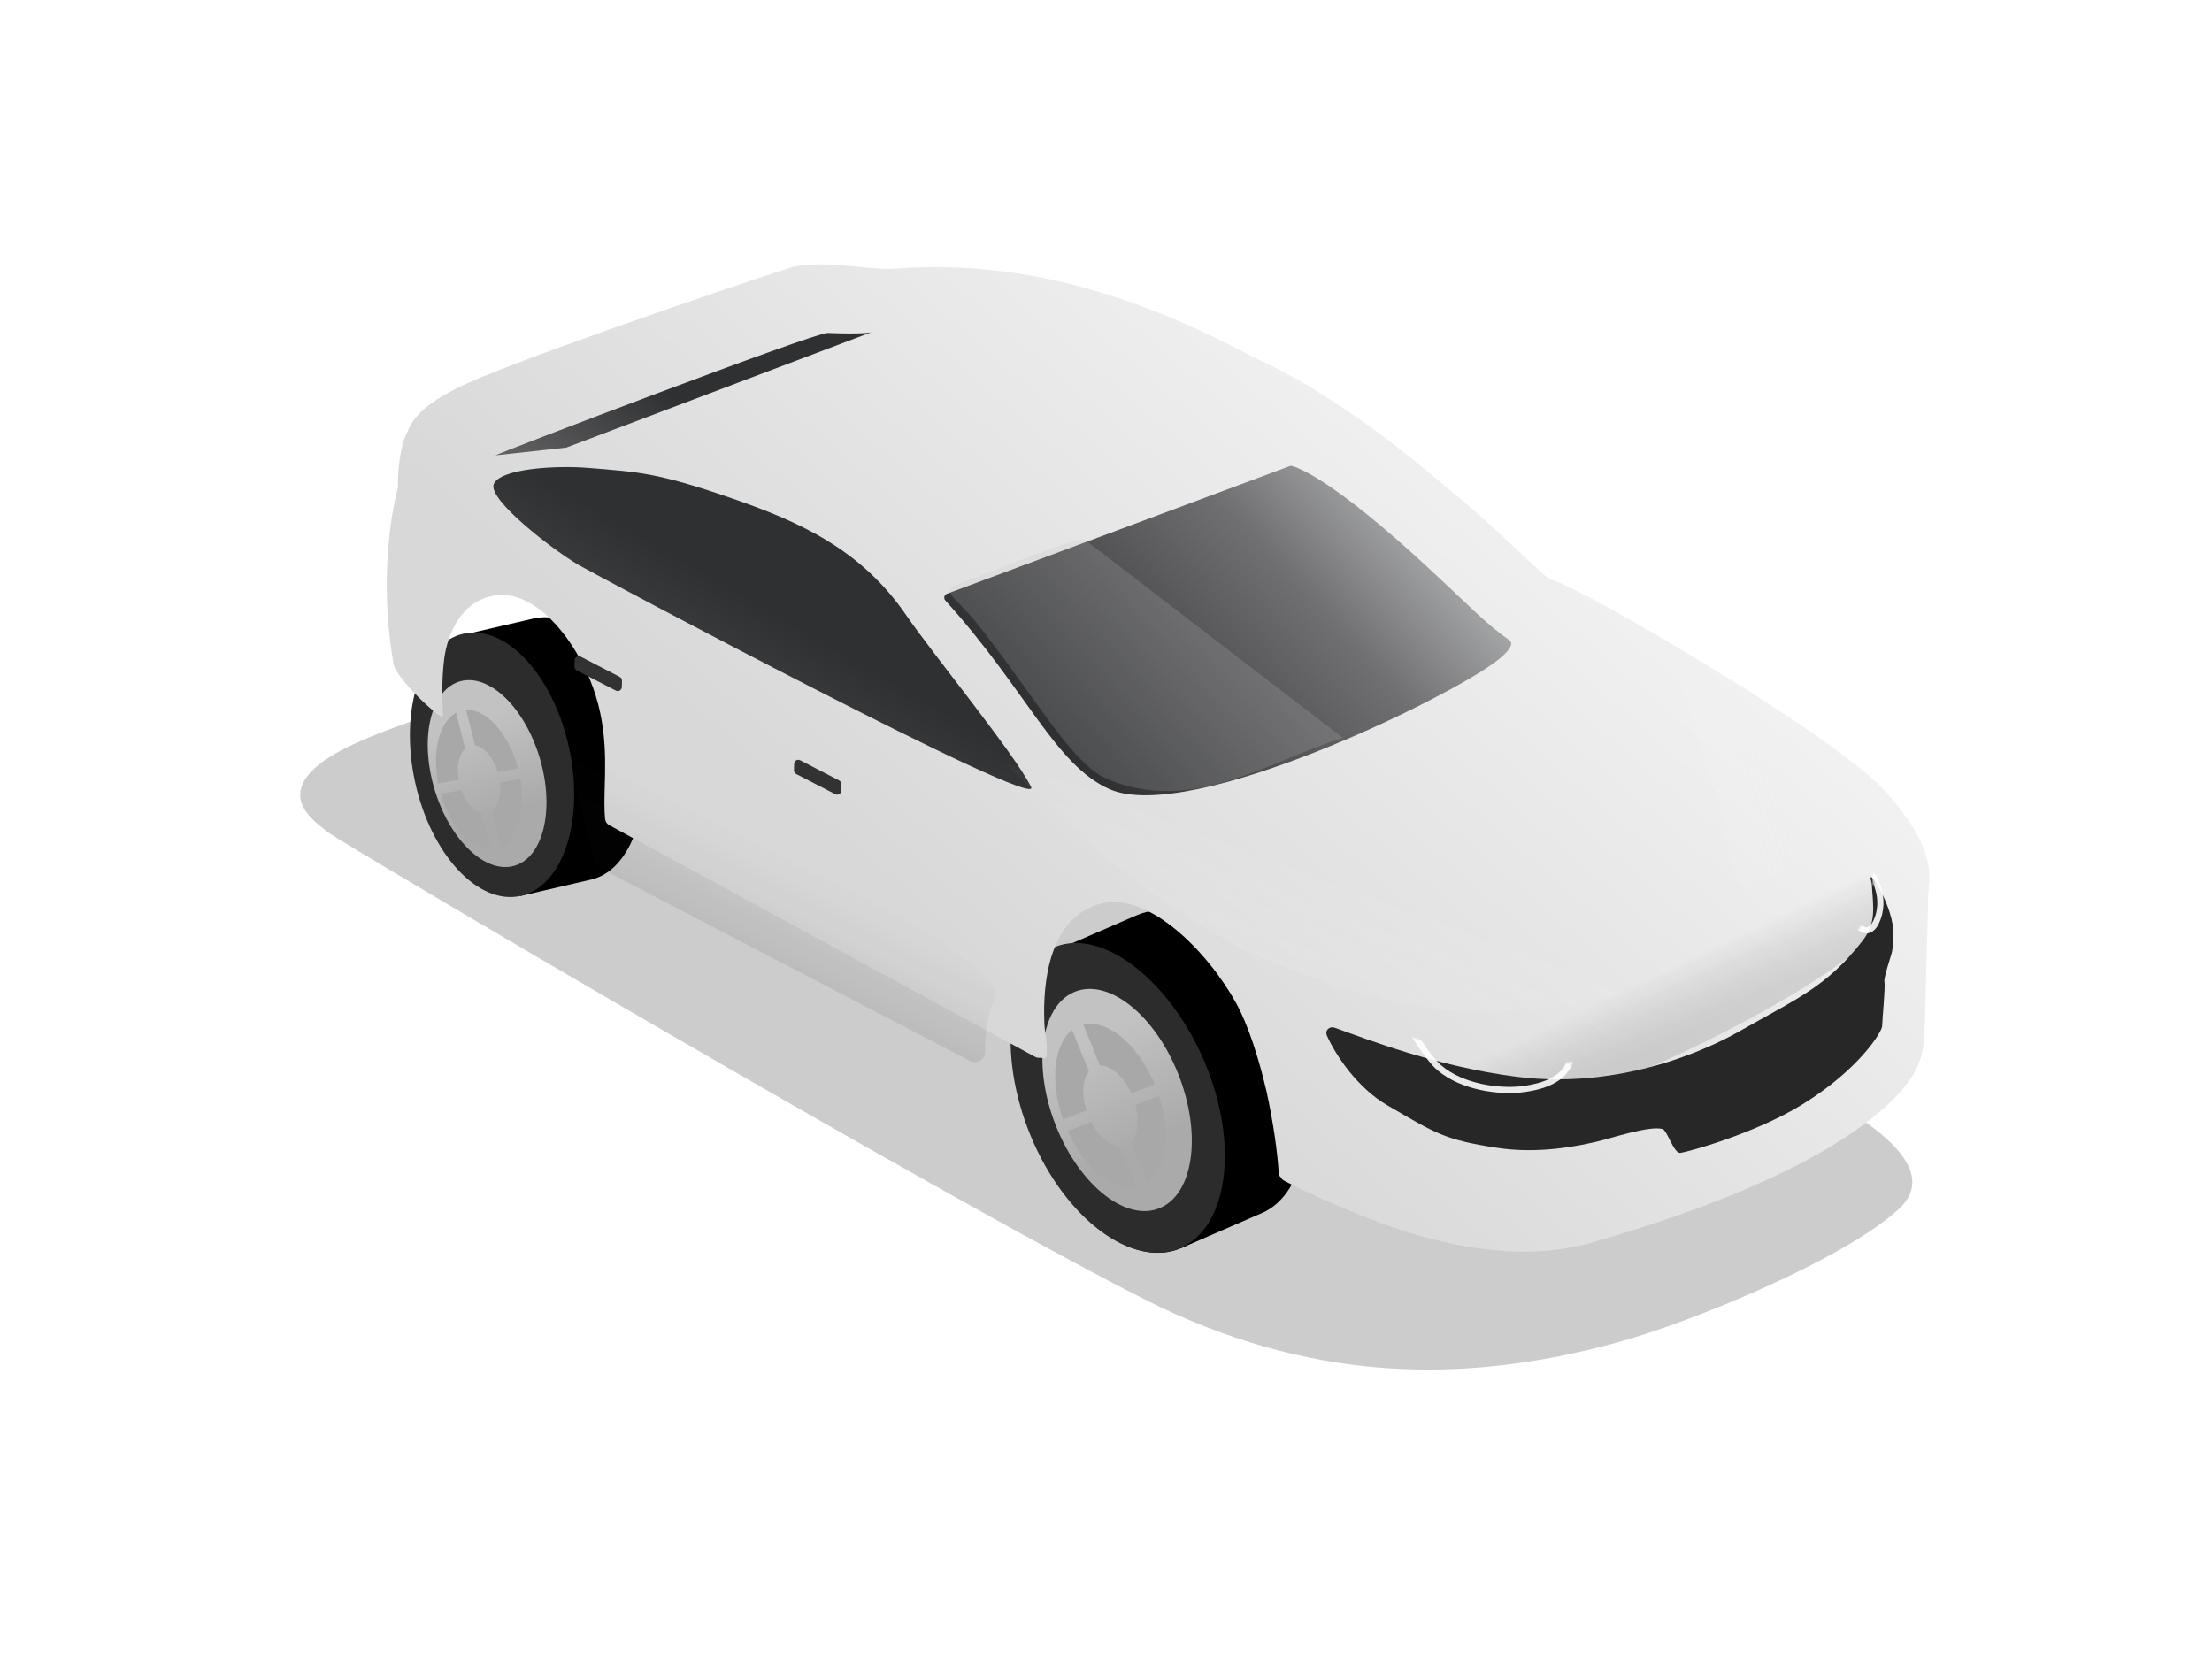<svg width="1225" height="922" viewBox="0 0 1225 922" fill="none" xmlns="http://www.w3.org/2000/svg">
<g filter="url(#filter0_f_3_8)">
<path d="M895.403 743.594C939.574 731.467 1020.3 697.317 1049.66 671.271C1083.44 644.085 1015.64 610.99 1007.62 606.059C999.598 601.128 604.649 392.534 535.663 360.052C466.678 327.57 244.118 386.755 189.872 415.104C145.655 438.213 176.033 456.122 181.727 460.995C187.42 465.867 515.895 660.091 634.22 719.828C723.826 765.067 808.7 767.398 895.403 743.594Z" fill="black" fill-opacity="0.2"/>
</g>
<path fill-rule="evenodd" clip-rule="evenodd" d="M584.227 527.452L628.998 508.046L629.008 508.071C629.295 507.941 629.585 507.814 629.876 507.692C656.534 496.528 693.456 524.291 712.342 569.702C731.229 615.114 724.929 660.978 698.271 672.142C697.907 672.295 697.541 672.44 697.172 672.579L653.993 691.322L631.628 638.789C625.61 630.38 620.216 620.737 615.805 610.132C611.738 600.353 608.839 590.552 607.059 581.081L584.227 527.452Z" fill="black"/>
<ellipse cx="52.355" cy="88.942" rx="52.355" ry="88.942" transform="matrix(-0.922 0.386 0.384 0.924 633.787 506.843)" fill="black"/>
<g filter="url(#filter1_i_3_8)">
<ellipse cx="39.268" cy="66.71" rx="39.268" ry="66.71" transform="matrix(-0.922 0.386 0.384 0.924 628.752 532.442)" fill="url(#paint0_linear_3_8)"/>
</g>
<g filter="url(#filter2_di_3_8)">
<path fill-rule="evenodd" clip-rule="evenodd" d="M620.972 561.749C626.546 565.234 632.001 570.334 636.881 576.706L624.929 596.307C623.451 594.482 621.852 592.953 620.21 591.779L620.972 561.749ZM619.262 629.128C621.701 630.162 624.124 630.35 626.279 629.506L642.271 659.004C641.387 659.554 640.459 660.034 639.488 660.441C633.107 663.113 625.784 662.21 618.518 658.482L619.262 629.128ZM616.255 657.229L616.998 627.93C615.064 626.702 613.168 624.974 611.438 622.841L599.725 642.051C604.795 648.605 610.474 653.792 616.255 657.229ZM617.951 590.403L618.711 560.428C611.167 556.326 603.519 555.242 596.889 558.019C595.038 558.794 593.344 559.838 591.812 561.119L607.952 590.888C608.544 590.395 609.198 589.993 609.912 589.693C612.359 588.669 615.163 588.999 617.951 590.403ZM588.103 621.83C590.919 628.602 594.38 634.743 598.244 640.073L609.96 620.858C608.653 618.952 607.478 616.802 606.502 614.456C606.384 614.171 606.269 613.886 606.159 613.6L586.716 618.302C587.151 619.477 587.613 620.654 588.103 621.83ZM626.407 598.291L638.355 578.695C642.129 583.952 645.512 589.988 648.275 596.63C648.835 597.978 649.36 599.326 649.85 600.673L630.158 605.434C630.06 605.182 629.958 604.929 629.853 604.677C628.88 602.338 627.709 600.193 626.407 598.291ZM585.941 616.126C582.706 606.679 581.207 597.364 581.33 589.004L603.883 602.843C603.961 605.54 604.457 608.457 605.394 611.423L585.941 616.126ZM630.93 607.611C632.055 611.134 632.557 614.591 632.475 617.695L654.983 631.507C655.399 622.783 653.988 612.901 650.611 602.851L630.93 607.611ZM654.803 634.091L632.264 620.26C631.762 623.78 630.405 626.652 628.266 628.357L644.159 657.672C650.224 652.854 653.854 644.401 654.803 634.091ZM581.425 586.368L603.946 600.188C604.183 597.214 604.987 594.624 606.32 592.693L590.08 562.739C584.947 568.089 581.994 576.458 581.425 586.368Z" fill="#4C4C4C"/>
</g>
<path fill-rule="evenodd" clip-rule="evenodd" d="M584.278 526.517L629.048 507.112L629.053 507.124C629.329 506.999 629.607 506.877 629.888 506.76C656.546 495.595 693.467 523.358 712.353 568.77C731.24 614.182 724.94 660.046 698.282 671.21C698.013 671.323 697.743 671.432 697.472 671.536L654.044 690.388L631.739 637.997C625.681 629.555 620.252 619.864 615.817 609.2C611.725 599.362 608.816 589.503 607.039 579.98L584.278 526.517Z" fill="black"/>
<path d="M570.908 629.42C589.78 674.796 626.69 702.53 653.348 691.366C680.006 680.202 686.318 634.367 667.445 588.991C648.573 543.615 610.593 513.437 583.935 524.601C557.277 535.765 552.035 584.045 570.908 629.42Z" fill="#2D2C2C"/>
<g filter="url(#filter3_i_3_8)">
<ellipse cx="36.802" cy="64.334" rx="36.802" ry="64.334" transform="matrix(-0.918 0.396 0.371 0.929 628.573 534.906)" fill="url(#paint1_linear_3_8)"/>
</g>
<g filter="url(#filter4_di_3_8)">
<path fill-rule="evenodd" clip-rule="evenodd" d="M594.905 623.036C604.164 643.809 620.186 656.881 632.989 654.436L623.667 631.575C618.228 631.287 612.056 626.05 607.931 618.04L594.905 623.036ZM592.357 616.627C584.985 595.618 587.195 575.097 597.38 567.108L606.698 589.96C603.142 594.387 602.513 602.854 605.304 611.661L592.357 616.627ZM630.174 602.123C625.908 592.73 618.83 586.609 612.83 586.804L603.574 564.104C616.851 560.942 633.858 574.948 643.139 597.15L630.174 602.123ZM632.492 608.62L645.538 603.617C652.275 624.366 649.677 644.29 639.301 651.721L630.04 629.009C633.764 625.066 634.733 617.131 632.492 608.62Z" fill="#A9A8A8"/>
</g>
<path fill-rule="evenodd" clip-rule="evenodd" d="M255.987 351.729L295.235 342.632L295.24 342.658C295.489 342.595 295.74 342.536 295.991 342.481C319.303 337.382 345.171 365.433 353.769 405.135C362.368 444.838 350.44 481.157 327.128 486.256C326.788 486.331 326.447 486.398 326.106 486.458L288.323 495.237L277.968 449.281C274.319 441.543 271.362 432.891 269.35 423.602C267.495 415.035 266.595 406.625 266.56 398.652L255.987 351.729Z" fill="black"/>
<ellipse cx="43.239" cy="73.443" rx="43.239" ry="73.443" transform="matrix(-0.976 0.214 0.212 0.978 299.256 342.37)" fill="black"/>
<g filter="url(#filter5_i_3_8)">
<ellipse cx="32.431" cy="55.085" rx="32.431" ry="55.085" transform="matrix(-0.976 0.214 0.212 0.978 291.386 362.412)" fill="url(#paint2_linear_3_8)"/>
</g>
<g filter="url(#filter6_di_3_8)">
<path fill-rule="evenodd" clip-rule="evenodd" d="M280.684 385.042C284.699 388.704 288.378 393.664 291.399 399.573L278.767 413.731C277.837 412.025 276.763 410.541 275.602 409.341L280.684 385.042ZM269.286 439.542C271.117 440.747 273.061 441.261 274.941 440.891L283.55 467.232C282.752 467.546 281.929 467.797 281.082 467.983C275.498 469.204 269.678 467.376 264.326 463.258L269.286 439.542ZM262.674 461.902L267.625 438.232C266.237 436.949 264.955 435.265 263.867 433.278L251.515 447.123C254.656 453.195 258.494 458.25 262.674 461.902ZM273.971 407.886L279.044 383.633C273.528 379.185 267.482 377.17 261.689 378.437C260.068 378.792 258.535 379.389 257.098 380.203L265.786 406.783C266.337 406.474 266.924 406.247 267.544 406.111C269.685 405.643 271.915 406.329 273.971 407.886ZM245.076 428.965C246.359 434.886 248.258 440.39 250.605 445.295L262.96 431.448C262.179 429.702 261.542 427.776 261.097 425.721C261.043 425.471 260.992 425.221 260.944 424.971L244.475 425.894C244.653 426.913 244.854 427.937 245.076 428.965ZM279.672 415.564L292.301 401.408C294.586 406.241 296.438 411.648 297.695 417.455C297.951 418.633 298.177 419.807 298.374 420.974L281.653 421.911C281.611 421.693 281.566 421.473 281.518 421.254C281.076 419.213 280.446 417.3 279.672 415.564ZM244.168 424.011C242.944 415.861 243.108 408.078 244.446 401.309L260.694 415.894C260.356 418.096 260.326 420.539 260.646 423.088L244.168 424.011ZM281.957 423.794C282.348 426.825 282.243 429.709 281.716 432.219L297.961 446.803C299.598 439.775 299.921 431.531 298.67 422.858L281.957 423.794ZM297.431 448.875L281.164 434.271C280.235 437.051 278.71 439.181 276.724 440.25L285.282 466.432C290.923 463.425 295.127 457.103 297.431 448.875ZM244.914 399.181L261.139 413.747C261.776 411.361 262.817 409.372 264.192 408.003L255.451 381.262C250.487 384.847 246.846 391.21 244.914 399.181Z" fill="#4C4C4C"/>
</g>
<path fill-rule="evenodd" clip-rule="evenodd" d="M255.832 352.754L295.08 343.657L295.082 343.666C295.329 343.604 295.578 343.546 295.827 343.491C319.139 338.392 345.007 366.443 353.605 406.145C362.203 445.848 350.276 482.167 326.964 487.266C326.741 487.315 326.517 487.361 326.293 487.404L288.168 496.262L277.816 450.317C274.162 442.572 271.2 433.912 269.186 424.612C267.328 416.034 266.429 407.614 266.395 399.633L255.832 352.754Z" fill="black"/>
<ellipse cx="43.72" cy="74.259" rx="43.72" ry="74.259" transform="matrix(-0.976 0.214 0.212 0.978 299.418 341.617)" fill="#2C2C2C"/>
<g filter="url(#filter7_i_3_8)">
<g filter="url(#filter8_i_3_8)">
<ellipse cx="30.425" cy="53.188" rx="30.425" ry="53.188" transform="matrix(-0.963 0.267 0.28 0.961 284.163 369.224)" fill="url(#paint3_linear_3_8)"/>
</g>
<g filter="url(#filter9_di_3_8)">
<path fill-rule="evenodd" clip-rule="evenodd" d="M247.775 436.309C253.012 454.296 264.641 467.082 275.444 467.028L270.405 447.194C266.015 446.123 261.613 441.091 259.149 434.162L247.775 436.309ZM246.369 430.592C242.738 412.602 246.927 396.391 256.223 391.382L261.265 411.225C257.872 414.314 256.399 421.007 257.664 428.46L246.369 430.592ZM279.315 424.373C276.878 416.151 271.725 410.174 266.735 409.488L261.739 389.823C273.074 389.189 285.492 402.97 290.572 422.249L279.315 424.373ZM280.494 430.133L291.83 427.993C294.919 445.661 290.445 461.288 281.034 465.758L276.039 446.1C279.57 443.493 281.31 437.285 280.494 430.133Z" fill="#A9A8A8"/>
</g>
</g>
<g filter="url(#filter10_ii_3_8)">
<path fill-rule="evenodd" clip-rule="evenodd" d="M838.607 344.493C839.015 344.85 839.448 345.177 839.911 345.459C841.526 346.445 842.979 347.143 844.278 347.527C860.595 352.342 996.303 431.325 1025.54 462.423C1053.99 492.686 1051.92 510.291 1050.96 518.464C1050.82 519.644 1050.71 520.627 1050.71 521.424C1050.73 525.396 1050.49 533.384 1050.2 543.546C1050.02 549.531 1049.83 556.271 1049.65 563.389L1049.03 587.572C1048.93 589.377 1048.89 591.221 1048.85 593.103C1048.68 601.096 1048.5 609.786 1043.36 619.182C1037.02 630.765 1006.78 673.057 864.163 713.921C815.804 727.778 760.496 709.615 725.335 693.984C710.634 688.077 699.533 682.45 694.059 679.551C693.217 679.105 692.575 678.423 692.17 677.608C692.06 677.388 691.875 677.184 691.659 677.065V677.065C691.334 676.888 691.147 676.57 691.127 676.2C690.487 664.11 688.056 647.067 684.296 629.985C679.984 611.558 674.141 593.257 667.524 581.251C651.98 553.05 618.265 517.9 590.83 526.6C559.695 536.473 560.94 580.922 561.264 591.537C561.359 594.658 561.668 596.746 561.972 598.808C562.319 601.153 562.66 603.464 562.678 607.225C562.679 607.408 562.669 607.587 562.649 607.761C562.629 607.93 562.612 608.1 562.611 608.271C562.606 608.896 562.589 609.585 562.556 610.347C562.506 611.513 561.246 612.2 560.223 611.639V611.639C559.845 611.431 559.401 611.399 558.974 611.461C558.05 611.597 557.059 611.449 556.136 610.947L320.322 482.649C319.072 481.969 318.195 480.747 318.042 479.332C317.473 474.07 317.643 467.967 317.833 461.162L317.833 461.16C318.357 442.366 319.031 418.21 304.7 391.584C291.601 367.246 272.032 350.86 253.758 356.09C235.483 361.321 230.057 380.723 228.792 391.574C227.551 402.23 227.879 412.046 228.069 417.74L228.069 417.74L228.069 417.742C228.146 420.032 228.2 421.655 228.121 422.396C227.844 424.979 202.31 401.853 200.849 393.252C196.403 367.072 195.957 342.651 199.308 316.278C199.856 311.963 201.727 301.079 203.053 296.813C203.254 296.164 203.368 295.495 203.344 294.816C203.028 285.728 204.95 272.436 207.576 266.851C207.811 266.351 208.041 265.824 208.282 265.271C211.102 258.816 215.505 248.735 247.813 235.259C293.688 216.123 418.351 174.095 423.157 173.161C434.512 170.953 448.948 172.392 460.634 173.556C467.492 174.24 473.402 174.829 477.189 174.531C531.875 170.238 594.911 179.373 677.27 223.572C688.323 228.596 699.233 234.286 709.773 240.734C736.102 256.838 758.197 273.79 776.533 289.337C797.936 306.571 814.388 321.994 826.199 333.067L826.2 333.068C831.139 337.699 835.268 341.569 838.607 344.493Z" fill="url(#paint4_linear_3_8)"/>
</g>
<g filter="url(#filter11_ddi_3_8)">
<path d="M617.804 433.603C587.786 420.275 571.783 378.611 526.979 329.151C525.884 327.942 526.336 325.99 527.864 325.421L717.755 254.692C718.102 254.563 718.465 254.519 718.824 254.609C722.152 255.443 741.459 262.042 793.924 310.593C820.297 335 825.541 341.315 839.239 351.062C841.405 352.604 840.939 355.866 832.672 362.335C806.318 382.957 662.192 453.311 617.804 433.603Z" fill="url(#paint5_linear_3_8)"/>
</g>
<g filter="url(#filter12_di_3_8)">
<path d="M407.904 268.389C368.347 254.826 358.087 254.495 330.599 252.244C311.684 250.696 281.538 252.734 278.04 261.179C274.543 269.625 310.274 297.335 325.133 306.058C332.396 310.321 583.279 444.125 575.581 428.868C566.096 410.072 521.619 355.936 506.519 333.908C481.344 297.182 447.462 281.951 407.904 268.389Z" fill="url(#paint6_linear_3_8)"/>
</g>
<g filter="url(#filter13_di_3_8)">
<path d="M318.161 240.986L487.184 177.09C487.184 177.09 483.401 178.317 462.88 177.493C455.72 177.206 280.283 244.177 278.987 245.26L318.161 240.986Z" fill="url(#paint7_linear_3_8)"/>
</g>
<g filter="url(#filter14_f_3_8)">
<path d="M692.336 527.434C628.846 495.936 593.696 457.527 555.861 422.274C670.255 459.377 909.61 540.292 905.706 545.064C900.827 551.028 883.316 557.806 825.643 560.227C768.862 562.611 699.606 531.04 692.336 527.434Z" fill="url(#paint8_linear_3_8)" fill-opacity="0.21"/>
</g>
<g filter="url(#filter15_f_3_8)">
<path d="M944.05 391.166C940.475 388.071 895.811 339.366 862.066 314.826C889.049 370.951 950.719 493.021 956.753 492.571C964.297 492.008 998.888 486.435 1009.62 463.266C1020.19 440.456 948.518 395.034 944.05 391.166Z" fill="url(#paint9_linear_3_8)" fill-opacity="0.13"/>
</g>
<g filter="url(#filter16_di_3_8)">
<path d="M466.007 432.125C466.029 431.244 465.547 430.427 464.765 430.022L443.125 418.808C441.621 418.029 439.825 419.093 439.782 420.787L439.692 424.328C439.67 425.21 440.153 426.028 440.937 426.432L462.578 437.602C464.082 438.378 465.875 437.315 465.918 435.622L466.007 432.125Z" fill="#323232"/>
</g>
<g filter="url(#filter17_di_3_8)">
<path d="M344.463 374.743C344.485 373.862 344.003 373.045 343.222 372.64L321.581 361.427C320.078 360.648 318.281 361.711 318.238 363.406L318.148 366.946C318.126 367.828 318.61 368.646 319.393 369.05L341.035 380.221C342.538 380.996 344.331 379.933 344.374 378.24L344.463 374.743Z" fill="#323232"/>
</g>
<g filter="url(#filter18_f_3_8)">
<path d="M537.696 587.864L332.076 480.645C330.944 480.055 330.11 479.025 329.775 477.794C324.652 458.99 315.353 423.036 315.331 415.499C315.303 405.744 560.409 530.077 551.165 551.911C546.391 563.186 545.312 574.258 545.594 582.388C545.732 586.372 541.231 589.707 537.696 587.864Z" fill="url(#paint10_linear_3_8)" fill-opacity="0.12"/>
</g>
<path d="M743.64 408.682L599.912 298.275C583.025 302.391 544.427 318.51 537.085 321.058C527.573 324.358 525.956 326.291 525.956 326.291C525.884 329.136 527.305 330.418 531.766 334.979C538.162 341.519 540.863 344.524 556.582 365.68C579.219 396.147 596.315 424.394 613.214 431.497C626.658 437.147 647.719 442.325 678.11 433.143C705.275 424.936 722.113 415.31 743.64 408.682Z" fill="#C4C4C4" fill-opacity="0.2"/>
<g opacity="0.17" filter="url(#filter19_f_3_8)">
<path d="M1001.17 499.802C960.469 530.362 870.564 573.243 830.759 579.121" stroke="url(#paint11_linear_3_8)" stroke-width="75.745" stroke-linecap="round" stroke-linejoin="round"/>
</g>
<g filter="url(#filter20_ddii_3_8)">
<path d="M1031.34 512.093C1039.3 501.895 1037.38 493.527 1036.57 480.445C1036.55 480.089 1036.48 479.708 1036.38 479.366C1033.31 468.978 1047.32 490.746 1048.47 505.594C1048.85 510.509 1048.47 512.984 1047.89 517.497C1047.63 519.562 1043.05 532.092 1043.61 534.837C1044.18 537.581 1042.31 556.351 1042.33 559.196C1042.36 562.04 1029.96 582.887 998.265 602.492C971.939 618.778 934.475 628.955 930.649 629.407C926.824 629.859 923.413 616.975 920.664 616.198C913.469 614.165 891.879 621.481 883.843 623.287C874.466 625.393 852.587 630.244 828.903 626.588C799.608 622.067 795.196 618.611 768.551 603.21C751.665 593.45 739.739 575.411 734.867 564.508C733.549 561.558 736.235 559.032 739.275 560.125C757.866 566.807 796.174 581.638 839.711 587.221C904.403 595.518 956.416 565.989 963.868 561.744C995.193 543.898 1011.57 537.421 1031.34 512.093Z" fill="#272727"/>
</g>
<mask id="mask0_3_8" style="mask-type:alpha" maskUnits="userSpaceOnUse" x="734" y="480" width="318" height="150">
<path d="M1031.34 511.962C1037.64 503.874 1038.24 494.288 1036.94 485.821C1036.24 481.21 1040.79 478.789 1043.07 482.858C1048.72 492.94 1051.01 501.445 1051.61 506.12C1051.99 511.035 1051.79 514.145 1051.22 518.659C1050.96 520.724 1043.07 531.954 1043.63 534.698C1044.19 537.442 1042.34 556.214 1042.37 559.058C1042.39 561.903 1030 582.757 998.323 602.383C972.008 618.686 934.55 628.887 930.725 629.341C926.9 629.795 923.481 616.914 920.731 616.138C913.535 614.11 891.95 621.441 883.915 623.251C874.539 625.364 852.663 630.228 828.977 626.588C799.68 622.085 795.265 618.632 768.61 603.248C751.718 593.499 739.781 575.467 734.902 564.568C733.582 561.619 736.266 559.091 739.307 560.182C757.902 566.852 796.219 581.658 839.76 587.214C904.457 595.469 956.451 565.907 963.9 561.657C995.214 543.791 1011.59 537.303 1031.34 511.962Z" fill="#999999"/>
</mask>
<g mask="url(#mask0_3_8)">
<g filter="url(#filter21_d_3_8)">
<path d="M780.856 569.815L868.099 573.345C868.105 573.362 868.11 573.38 868.116 573.398C868.34 574.104 868.622 575.129 868.844 576.374C869.291 578.876 869.483 582.194 868.545 585.597C867.617 588.965 865.565 592.486 861.396 595.447C857.196 598.428 850.761 600.901 840.987 601.961C835.179 602.591 827.175 602.36 818.99 600.59C810.8 598.819 802.552 595.536 796.148 590.157C792.684 587.249 788.487 581.573 785.081 576.462C783.398 573.937 781.941 571.601 780.905 569.896C780.889 569.869 780.872 569.842 780.856 569.815Z" stroke="white" stroke-opacity="0.9" stroke-width="3.415"/>
</g>
<g filter="url(#filter22_d_3_8)">
<path d="M1036.62 484.898C1036.63 484.913 1036.64 484.928 1036.64 484.944C1037.41 486.382 1038.36 488.454 1039.09 490.969C1040.55 495.997 1041.11 502.724 1037.61 509.773C1036.62 511.78 1035.24 513.097 1033.86 513.615C1032.58 514.096 1031.06 513.983 1029.36 512.632C1028.19 511.7 1026.56 511.3 1025.06 511.112C1023.51 510.916 1021.8 510.917 1020.25 510.996C1019.59 511.029 1018.94 511.078 1018.34 511.133L1036.62 484.898Z" stroke="white" stroke-opacity="0.9" stroke-width="3.415"/>
</g>
</g>
<defs>
<filter id="filter0_f_3_8" x="156.259" y="340.577" width="912.769" height="427.964" filterUnits="userSpaceOnUse" color-interpolation-filters="sRGB">
<feFlood flood-opacity="0" result="BackgroundImageFix"/>
<feBlend mode="normal" in="SourceGraphic" in2="BackgroundImageFix" result="shape"/>
<feGaussianBlur stdDeviation="5" result="effect1_foregroundBlur_3_8"/>
</filter>
<filter id="filter1_i_3_8" x="573.818" y="545.751" width="88.721" height="126.952" filterUnits="userSpaceOnUse" color-interpolation-filters="sRGB">
<feFlood flood-opacity="0" result="BackgroundImageFix"/>
<feBlend mode="normal" in="SourceGraphic" in2="BackgroundImageFix" result="shape"/>
<feColorMatrix in="SourceAlpha" type="matrix" values="0 0 0 0 0 0 0 0 0 0 0 0 0 0 0 0 0 0 127 0" result="hardAlpha"/>
<feMorphology radius="1.148" operator="erode" in="SourceAlpha" result="effect1_innerShadow_3_8"/>
<feOffset/>
<feGaussianBlur stdDeviation="0.574"/>
<feComposite in2="hardAlpha" operator="arithmetic" k2="-1" k3="1"/>
<feColorMatrix type="matrix" values="0 0 0 0 0 0 0 0 0 0 0 0 0 0 0 0 0 0 0.25 0"/>
<feBlend mode="normal" in2="shape" result="effect1_innerShadow_3_8"/>
</filter>
<filter id="filter2_di_3_8" x="577.881" y="556.25" width="77.862" height="108.026" filterUnits="userSpaceOnUse" color-interpolation-filters="sRGB">
<feFlood flood-opacity="0" result="BackgroundImageFix"/>
<feColorMatrix in="SourceAlpha" type="matrix" values="0 0 0 0 0 0 0 0 0 0 0 0 0 0 0 0 0 0 127 0" result="hardAlpha"/>
<feOffset dy="0.459"/>
<feGaussianBlur stdDeviation="0.344"/>
<feColorMatrix type="matrix" values="0 0 0 0 1 0 0 0 0 1 0 0 0 0 1 0 0 0 0.41 0"/>
<feBlend mode="normal" in2="BackgroundImageFix" result="effect1_dropShadow_3_8"/>
<feBlend mode="normal" in="SourceGraphic" in2="effect1_dropShadow_3_8" result="shape"/>
<feColorMatrix in="SourceAlpha" type="matrix" values="0 0 0 0 0 0 0 0 0 0 0 0 0 0 0 0 0 0 127 0" result="hardAlpha"/>
<feOffset dx="-3.443" dy="2.295"/>
<feGaussianBlur stdDeviation="1.721"/>
<feComposite in2="hardAlpha" operator="arithmetic" k2="-1" k3="1"/>
<feColorMatrix type="matrix" values="0 0 0 0 0 0 0 0 0 0 0 0 0 0 0 0 0 0 0.25 0"/>
<feBlend mode="normal" in2="shape" result="effect2_innerShadow_3_8"/>
</filter>
<filter id="filter3_i_3_8" x="577.276" y="547.724" width="82.746" height="123.021" filterUnits="userSpaceOnUse" color-interpolation-filters="sRGB">
<feFlood flood-opacity="0" result="BackgroundImageFix"/>
<feBlend mode="normal" in="SourceGraphic" in2="BackgroundImageFix" result="shape"/>
<feColorMatrix in="SourceAlpha" type="matrix" values="0 0 0 0 0 0 0 0 0 0 0 0 0 0 0 0 0 0 127 0" result="hardAlpha"/>
<feMorphology radius="2.846" operator="erode" in="SourceAlpha" result="effect1_innerShadow_3_8"/>
<feOffset/>
<feGaussianBlur stdDeviation="1.423"/>
<feComposite in2="hardAlpha" operator="arithmetic" k2="-1" k3="1"/>
<feColorMatrix type="matrix" values="0 0 0 0 0 0 0 0 0 0 0 0 0 0 0 0 0 0 0.25 0"/>
<feBlend mode="normal" in2="shape" result="effect1_innerShadow_3_8"/>
</filter>
<filter id="filter4_di_3_8" x="584.367" y="563.417" width="66.107" height="93.739" filterUnits="userSpaceOnUse" color-interpolation-filters="sRGB">
<feFlood flood-opacity="0" result="BackgroundImageFix"/>
<feColorMatrix in="SourceAlpha" type="matrix" values="0 0 0 0 0 0 0 0 0 0 0 0 0 0 0 0 0 0 127 0" result="hardAlpha"/>
<feOffset dy="0.971"/>
<feGaussianBlur stdDeviation="0.607"/>
<feColorMatrix type="matrix" values="0 0 0 0 1 0 0 0 0 1 0 0 0 0 1 0 0 0 0.59 0"/>
<feBlend mode="normal" in2="BackgroundImageFix" result="effect1_dropShadow_3_8"/>
<feBlend mode="normal" in="SourceGraphic" in2="effect1_dropShadow_3_8" result="shape"/>
<feColorMatrix in="SourceAlpha" type="matrix" values="0 0 0 0 0 0 0 0 0 0 0 0 0 0 0 0 0 0 127 0" result="hardAlpha"/>
<feOffset dx="-3.64" dy="2.427"/>
<feGaussianBlur stdDeviation="1.82"/>
<feComposite in2="hardAlpha" operator="arithmetic" k2="-1" k3="1"/>
<feColorMatrix type="matrix" values="0 0 0 0 0 0 0 0 0 0 0 0 0 0 0 0 0 0 0.25 0"/>
<feBlend mode="normal" in2="shape" result="effect2_innerShadow_3_8"/>
</filter>
<filter id="filter5_i_3_8" x="237.646" y="368.889" width="67.499" height="108.651" filterUnits="userSpaceOnUse" color-interpolation-filters="sRGB">
<feFlood flood-opacity="0" result="BackgroundImageFix"/>
<feBlend mode="normal" in="SourceGraphic" in2="BackgroundImageFix" result="shape"/>
<feColorMatrix in="SourceAlpha" type="matrix" values="0 0 0 0 0 0 0 0 0 0 0 0 0 0 0 0 0 0 127 0" result="hardAlpha"/>
<feMorphology radius="0.948" operator="erode" in="SourceAlpha" result="effect1_innerShadow_3_8"/>
<feOffset/>
<feGaussianBlur stdDeviation="0.474"/>
<feComposite in2="hardAlpha" operator="arithmetic" k2="-1" k3="1"/>
<feColorMatrix type="matrix" values="0 0 0 0 0 0 0 0 0 0 0 0 0 0 0 0 0 0 0.25 0"/>
<feBlend mode="normal" in2="shape" result="effect1_innerShadow_3_8"/>
</filter>
<filter id="filter6_di_3_8" x="240.496" y="377.874" width="59.506" height="92.377" filterUnits="userSpaceOnUse" color-interpolation-filters="sRGB">
<feFlood flood-opacity="0" result="BackgroundImageFix"/>
<feColorMatrix in="SourceAlpha" type="matrix" values="0 0 0 0 0 0 0 0 0 0 0 0 0 0 0 0 0 0 127 0" result="hardAlpha"/>
<feOffset dy="0.379"/>
<feGaussianBlur stdDeviation="0.284"/>
<feColorMatrix type="matrix" values="0 0 0 0 1 0 0 0 0 1 0 0 0 0 1 0 0 0 0.41 0"/>
<feBlend mode="normal" in2="BackgroundImageFix" result="effect1_dropShadow_3_8"/>
<feBlend mode="normal" in="SourceGraphic" in2="effect1_dropShadow_3_8" result="shape"/>
<feColorMatrix in="SourceAlpha" type="matrix" values="0 0 0 0 0 0 0 0 0 0 0 0 0 0 0 0 0 0 127 0" result="hardAlpha"/>
<feOffset dx="-2.843" dy="1.895"/>
<feGaussianBlur stdDeviation="1.422"/>
<feComposite in2="hardAlpha" operator="arithmetic" k2="-1" k3="1"/>
<feColorMatrix type="matrix" values="0 0 0 0 0 0 0 0 0 0 0 0 0 0 0 0 0 0 0.25 0"/>
<feBlend mode="normal" in2="shape" result="effect2_innerShadow_3_8"/>
</filter>
<filter id="filter7_i_3_8" x="236.89" y="376.701" width="65.743" height="103.498" filterUnits="userSpaceOnUse" color-interpolation-filters="sRGB">
<feFlood flood-opacity="0" result="BackgroundImageFix"/>
<feBlend mode="normal" in="SourceGraphic" in2="BackgroundImageFix" result="shape"/>
<feColorMatrix in="SourceAlpha" type="matrix" values="0 0 0 0 0 0 0 0 0 0 0 0 0 0 0 0 0 0 127 0" result="hardAlpha"/>
<feMorphology radius="2.846" operator="erode" in="SourceAlpha" result="effect1_innerShadow_3_8"/>
<feOffset/>
<feGaussianBlur stdDeviation="1.423"/>
<feComposite in2="hardAlpha" operator="arithmetic" k2="-1" k3="1"/>
<feColorMatrix type="matrix" values="0 0 0 0 0 0 0 0 0 0 0 0 0 0 0 0 0 0 0.25 0"/>
<feBlend mode="normal" in2="shape" result="effect1_innerShadow_3_8"/>
</filter>
<filter id="filter8_i_3_8" x="236.89" y="376.701" width="65.743" height="103.498" filterUnits="userSpaceOnUse" color-interpolation-filters="sRGB">
<feFlood flood-opacity="0" result="BackgroundImageFix"/>
<feBlend mode="normal" in="SourceGraphic" in2="BackgroundImageFix" result="shape"/>
<feColorMatrix in="SourceAlpha" type="matrix" values="0 0 0 0 0 0 0 0 0 0 0 0 0 0 0 0 0 0 127 0" result="hardAlpha"/>
<feMorphology radius="0.853" operator="erode" in="SourceAlpha" result="effect1_innerShadow_3_8"/>
<feOffset/>
<feGaussianBlur stdDeviation="0.426"/>
<feComposite in2="hardAlpha" operator="arithmetic" k2="-1" k3="1"/>
<feColorMatrix type="matrix" values="0 0 0 0 0 0 0 0 0 0 0 0 0 0 0 0 0 0 0.25 0"/>
<feBlend mode="normal" in2="shape" result="effect1_innerShadow_3_8"/>
</filter>
<filter id="filter9_di_3_8" x="241.428" y="389.559" width="52.585" height="79.895" filterUnits="userSpaceOnUse" color-interpolation-filters="sRGB">
<feFlood flood-opacity="0" result="BackgroundImageFix"/>
<feColorMatrix in="SourceAlpha" type="matrix" values="0 0 0 0 0 0 0 0 0 0 0 0 0 0 0 0 0 0 127 0" result="hardAlpha"/>
<feOffset dy="0.971"/>
<feGaussianBlur stdDeviation="0.607"/>
<feColorMatrix type="matrix" values="0 0 0 0 1 0 0 0 0 1 0 0 0 0 1 0 0 0 0.59 0"/>
<feBlend mode="normal" in2="BackgroundImageFix" result="effect1_dropShadow_3_8"/>
<feBlend mode="normal" in="SourceGraphic" in2="effect1_dropShadow_3_8" result="shape"/>
<feColorMatrix in="SourceAlpha" type="matrix" values="0 0 0 0 0 0 0 0 0 0 0 0 0 0 0 0 0 0 127 0" result="hardAlpha"/>
<feOffset dx="-3.64" dy="2.427"/>
<feGaussianBlur stdDeviation="1.82"/>
<feComposite in2="hardAlpha" operator="arithmetic" k2="-1" k3="1"/>
<feColorMatrix type="matrix" values="0 0 0 0 0 0 0 0 0 0 0 0 0 0 0 0 0 0 0.25 0"/>
<feBlend mode="normal" in2="shape" result="effect2_innerShadow_3_8"/>
</filter>
<filter id="filter10_ii_3_8" x="197.107" y="149.24" width="871.39" height="569.61" filterUnits="userSpaceOnUse" color-interpolation-filters="sRGB">
<feFlood flood-opacity="0" result="BackgroundImageFix"/>
<feBlend mode="normal" in="SourceGraphic" in2="BackgroundImageFix" result="shape"/>
<feColorMatrix in="SourceAlpha" type="matrix" values="0 0 0 0 0 0 0 0 0 0 0 0 0 0 0 0 0 0 127 0" result="hardAlpha"/>
<feOffset dx="17.076" dy="-22.768"/>
<feGaussianBlur stdDeviation="68.305"/>
<feComposite in2="hardAlpha" operator="arithmetic" k2="-1" k3="1"/>
<feColorMatrix type="matrix" values="0 0 0 0 0 0 0 0 0 0 0 0 0 0 0 0 0 0 0.07 0"/>
<feBlend mode="normal" in2="shape" result="effect1_innerShadow_3_8"/>
<feColorMatrix in="SourceAlpha" type="matrix" values="0 0 0 0 0 0 0 0 0 0 0 0 0 0 0 0 0 0 127 0" result="hardAlpha"/>
<feOffset dy="-2.846"/>
<feGaussianBlur stdDeviation="5.692"/>
<feComposite in2="hardAlpha" operator="arithmetic" k2="-1" k3="1"/>
<feColorMatrix type="matrix" values="0 0 0 0 0 0 0 0 0 0 0 0 0 0 0 0 0 0 0.09 0"/>
<feBlend mode="normal" in2="effect1_innerShadow_3_8" result="effect2_innerShadow_3_8"/>
</filter>
<filter id="filter11_ddi_3_8" x="521.784" y="251.119" width="320.852" height="189.373" filterUnits="userSpaceOnUse" color-interpolation-filters="sRGB">
<feFlood flood-opacity="0" result="BackgroundImageFix"/>
<feColorMatrix in="SourceAlpha" type="matrix" values="0 0 0 0 0 0 0 0 0 0 0 0 0 0 0 0 0 0 127 0" result="hardAlpha"/>
<feOffset dx="-2.295" dy="1.148"/>
<feGaussianBlur stdDeviation="1.148"/>
<feColorMatrix type="matrix" values="0 0 0 0 1 0 0 0 0 1 0 0 0 0 1 0 0 0 0.28 0"/>
<feBlend mode="normal" in2="BackgroundImageFix" result="effect1_dropShadow_3_8"/>
<feColorMatrix in="SourceAlpha" type="matrix" values="0 0 0 0 0 0 0 0 0 0 0 0 0 0 0 0 0 0 127 0" result="hardAlpha"/>
<feOffset dy="-1.148"/>
<feGaussianBlur stdDeviation="1.148"/>
<feColorMatrix type="matrix" values="0 0 0 0 1 0 0 0 0 1 0 0 0 0 1 0 0 0 0.56 0"/>
<feBlend mode="normal" in2="effect1_dropShadow_3_8" result="effect2_dropShadow_3_8"/>
<feBlend mode="normal" in="SourceGraphic" in2="effect2_dropShadow_3_8" result="shape"/>
<feColorMatrix in="SourceAlpha" type="matrix" values="0 0 0 0 0 0 0 0 0 0 0 0 0 0 0 0 0 0 127 0" result="hardAlpha"/>
<feOffset dx="-1.148" dy="3.443"/>
<feGaussianBlur stdDeviation="1.721"/>
<feComposite in2="hardAlpha" operator="arithmetic" k2="-1" k3="1"/>
<feColorMatrix type="matrix" values="0 0 0 0 0 0 0 0 0 0 0 0 0 0 0 0 0 0 0.75 0"/>
<feBlend mode="normal" in2="shape" result="effect3_innerShadow_3_8"/>
</filter>
<filter id="filter12_di_3_8" x="273.21" y="251.768" width="303.731" height="182.902" filterUnits="userSpaceOnUse" color-interpolation-filters="sRGB">
<feFlood flood-opacity="0" result="BackgroundImageFix"/>
<feColorMatrix in="SourceAlpha" type="matrix" values="0 0 0 0 0 0 0 0 0 0 0 0 0 0 0 0 0 0 127 0" result="hardAlpha"/>
<feOffset dy="1.187"/>
<feGaussianBlur stdDeviation="0.593"/>
<feColorMatrix type="matrix" values="0 0 0 0 0.925 0 0 0 0 0.925 0 0 0 0 0.925 0 0 0 0.37 0"/>
<feBlend mode="normal" in2="BackgroundImageFix" result="effect1_dropShadow_3_8"/>
<feBlend mode="normal" in="SourceGraphic" in2="effect1_dropShadow_3_8" result="shape"/>
<feColorMatrix in="SourceAlpha" type="matrix" values="0 0 0 0 0 0 0 0 0 0 0 0 0 0 0 0 0 0 127 0" result="hardAlpha"/>
<feOffset dx="-4.591" dy="5.738"/>
<feGaussianBlur stdDeviation="2.295"/>
<feComposite in2="hardAlpha" operator="arithmetic" k2="-1" k3="1"/>
<feColorMatrix type="matrix" values="0 0 0 0 0 0 0 0 0 0 0 0 0 0 0 0 0 0 0.8 0"/>
<feBlend mode="normal" in2="shape" result="effect2_innerShadow_3_8"/>
</filter>
<filter id="filter13_di_3_8" x="274.396" y="177.09" width="213.975" height="72.761" filterUnits="userSpaceOnUse" color-interpolation-filters="sRGB">
<feFlood flood-opacity="0" result="BackgroundImageFix"/>
<feColorMatrix in="SourceAlpha" type="matrix" values="0 0 0 0 0 0 0 0 0 0 0 0 0 0 0 0 0 0 127 0" result="hardAlpha"/>
<feOffset dy="1.187"/>
<feGaussianBlur stdDeviation="0.593"/>
<feColorMatrix type="matrix" values="0 0 0 0 0.925 0 0 0 0 0.925 0 0 0 0 0.925 0 0 0 0.37 0"/>
<feBlend mode="normal" in2="BackgroundImageFix" result="effect1_dropShadow_3_8"/>
<feBlend mode="normal" in="SourceGraphic" in2="effect1_dropShadow_3_8" result="shape"/>
<feColorMatrix in="SourceAlpha" type="matrix" values="0 0 0 0 0 0 0 0 0 0 0 0 0 0 0 0 0 0 127 0" result="hardAlpha"/>
<feOffset dx="-4.591" dy="5.738"/>
<feGaussianBlur stdDeviation="2.295"/>
<feComposite in2="hardAlpha" operator="arithmetic" k2="-1" k3="1"/>
<feColorMatrix type="matrix" values="0 0 0 0 0 0 0 0 0 0 0 0 0 0 0 0 0 0 0.8 0"/>
<feBlend mode="normal" in2="shape" result="effect2_innerShadow_3_8"/>
</filter>
<filter id="filter14_f_3_8" x="523.726" y="390.14" width="414.161" height="202.35" filterUnits="userSpaceOnUse" color-interpolation-filters="sRGB">
<feFlood flood-opacity="0" result="BackgroundImageFix"/>
<feBlend mode="normal" in="SourceGraphic" in2="BackgroundImageFix" result="shape"/>
<feGaussianBlur stdDeviation="16.067" result="effect1_foregroundBlur_3_8"/>
</filter>
<filter id="filter15_f_3_8" x="841.408" y="294.169" width="189.936" height="219.061" filterUnits="userSpaceOnUse" color-interpolation-filters="sRGB">
<feFlood flood-opacity="0" result="BackgroundImageFix"/>
<feBlend mode="normal" in="SourceGraphic" in2="BackgroundImageFix" result="shape"/>
<feGaussianBlur stdDeviation="10.329" result="effect1_foregroundBlur_3_8"/>
</filter>
<filter id="filter16_di_3_8" x="439.122" y="417.41" width="27.455" height="23.296" filterUnits="userSpaceOnUse" color-interpolation-filters="sRGB">
<feFlood flood-opacity="0" result="BackgroundImageFix"/>
<feColorMatrix in="SourceAlpha" type="matrix" values="0 0 0 0 0 0 0 0 0 0 0 0 0 0 0 0 0 0 127 0" result="hardAlpha"/>
<feOffset dy="-0.569"/>
<feGaussianBlur stdDeviation="0.285"/>
<feColorMatrix type="matrix" values="0 0 0 0 0.788 0 0 0 0 0.788 0 0 0 0 0.788 0 0 0 0.19 0"/>
<feBlend mode="normal" in2="BackgroundImageFix" result="effect1_dropShadow_3_8"/>
<feBlend mode="normal" in="SourceGraphic" in2="effect1_dropShadow_3_8" result="shape"/>
<feColorMatrix in="SourceAlpha" type="matrix" values="0 0 0 0 0 0 0 0 0 0 0 0 0 0 0 0 0 0 127 0" result="hardAlpha"/>
<feOffset dy="2.846"/>
<feGaussianBlur stdDeviation="1.423"/>
<feComposite in2="hardAlpha" operator="arithmetic" k2="-1" k3="1"/>
<feColorMatrix type="matrix" values="0 0 0 0 0 0 0 0 0 0 0 0 0 0 0 0 0 0 0.74 0"/>
<feBlend mode="normal" in2="shape" result="effect2_innerShadow_3_8"/>
</filter>
<filter id="filter17_di_3_8" x="317.578" y="360.029" width="27.455" height="23.296" filterUnits="userSpaceOnUse" color-interpolation-filters="sRGB">
<feFlood flood-opacity="0" result="BackgroundImageFix"/>
<feColorMatrix in="SourceAlpha" type="matrix" values="0 0 0 0 0 0 0 0 0 0 0 0 0 0 0 0 0 0 127 0" result="hardAlpha"/>
<feOffset dy="-0.569"/>
<feGaussianBlur stdDeviation="0.285"/>
<feColorMatrix type="matrix" values="0 0 0 0 0.788 0 0 0 0 0.788 0 0 0 0 0.788 0 0 0 0.19 0"/>
<feBlend mode="normal" in2="BackgroundImageFix" result="effect1_dropShadow_3_8"/>
<feBlend mode="normal" in="SourceGraphic" in2="effect1_dropShadow_3_8" result="shape"/>
<feColorMatrix in="SourceAlpha" type="matrix" values="0 0 0 0 0 0 0 0 0 0 0 0 0 0 0 0 0 0 127 0" result="hardAlpha"/>
<feOffset dy="2.846"/>
<feGaussianBlur stdDeviation="1.423"/>
<feComposite in2="hardAlpha" operator="arithmetic" k2="-1" k3="1"/>
<feColorMatrix type="matrix" values="0 0 0 0 0 0 0 0 0 0 0 0 0 0 0 0 0 0 0.74 0"/>
<feBlend mode="normal" in2="shape" result="effect2_innerShadow_3_8"/>
</filter>
<filter id="filter18_f_3_8" x="308.445" y="408.069" width="249.86" height="187.203" filterUnits="userSpaceOnUse" color-interpolation-filters="sRGB">
<feFlood flood-opacity="0" result="BackgroundImageFix"/>
<feBlend mode="normal" in="SourceGraphic" in2="BackgroundImageFix" result="shape"/>
<feGaussianBlur stdDeviation="3.443" result="effect1_foregroundBlur_3_8"/>
</filter>
<filter id="filter19_f_3_8" x="781.405" y="450.451" width="269.115" height="178.024" filterUnits="userSpaceOnUse" color-interpolation-filters="sRGB">
<feFlood flood-opacity="0" result="BackgroundImageFix"/>
<feBlend mode="normal" in="SourceGraphic" in2="BackgroundImageFix" result="shape"/>
<feGaussianBlur stdDeviation="5.738" result="effect1_foregroundBlur_3_8"/>
</filter>
<filter id="filter20_ddii_3_8" x="733.095" y="474.511" width="316.953" height="164.754" filterUnits="userSpaceOnUse" color-interpolation-filters="sRGB">
<feFlood flood-opacity="0" result="BackgroundImageFix"/>
<feColorMatrix in="SourceAlpha" type="matrix" values="0 0 0 0 0 0 0 0 0 0 0 0 0 0 0 0 0 0 127 0" result="hardAlpha"/>
<feOffset dy="1.071"/>
<feGaussianBlur stdDeviation="0.714"/>
<feColorMatrix type="matrix" values="0 0 0 0 0 0 0 0 0 0 0 0 0 0 0 0 0 0 0.57 0"/>
<feBlend mode="normal" in2="BackgroundImageFix" result="effect1_dropShadow_3_8"/>
<feColorMatrix in="SourceAlpha" type="matrix" values="0 0 0 0 0 0 0 0 0 0 0 0 0 0 0 0 0 0 127 0" result="hardAlpha"/>
<feOffset dy="-0.714"/>
<feGaussianBlur stdDeviation="0.714"/>
<feColorMatrix type="matrix" values="0 0 0 0 0 0 0 0 0 0 0 0 0 0 0 0 0 0 1 0"/>
<feBlend mode="normal" in2="effect1_dropShadow_3_8" result="effect2_dropShadow_3_8"/>
<feBlend mode="normal" in="SourceGraphic" in2="effect2_dropShadow_3_8" result="shape"/>
<feColorMatrix in="SourceAlpha" type="matrix" values="0 0 0 0 0 0 0 0 0 0 0 0 0 0 0 0 0 0 127 0" result="hardAlpha"/>
<feOffset dy="9.846"/>
<feGaussianBlur stdDeviation="10.034"/>
<feComposite in2="hardAlpha" operator="arithmetic" k2="-1" k3="1"/>
<feColorMatrix type="matrix" values="0 0 0 0 0 0 0 0 0 0 0 0 0 0 0 0 0 0 1 0"/>
<feBlend mode="normal" in2="shape" result="effect3_innerShadow_3_8"/>
<feColorMatrix in="SourceAlpha" type="matrix" values="0 0 0 0 0 0 0 0 0 0 0 0 0 0 0 0 0 0 127 0" result="hardAlpha"/>
<feOffset dy="-1.073"/>
<feGaussianBlur stdDeviation="1.073"/>
<feComposite in2="hardAlpha" operator="arithmetic" k2="-1" k3="1"/>
<feColorMatrix type="matrix" values="0 0 0 0 0 0 0 0 0 0 0 0 0 0 0 0 0 0 1 0"/>
<feBlend mode="normal" in2="effect3_innerShadow_3_8" result="effect4_innerShadow_3_8"/>
</filter>
<filter id="filter21_d_3_8" x="777.506" y="567.982" width="95.97" height="38.834" filterUnits="userSpaceOnUse" color-interpolation-filters="sRGB">
<feFlood flood-opacity="0" result="BackgroundImageFix"/>
<feColorMatrix in="SourceAlpha" type="matrix" values="0 0 0 0 0 0 0 0 0 0 0 0 0 0 0 0 0 0 127 0" result="hardAlpha"/>
<feOffset dx="1.138" dy="1.414"/>
<feGaussianBlur stdDeviation="0.707"/>
<feColorMatrix type="matrix" values="0 0 0 0 1 0 0 0 0 1 0 0 0 0 1 0 0 0 0.24 0"/>
<feBlend mode="normal" in2="BackgroundImageFix" result="effect1_dropShadow_3_8"/>
<feBlend mode="normal" in="SourceGraphic" in2="effect1_dropShadow_3_8" result="shape"/>
</filter>
<filter id="filter22_d_3_8" x="1014.46" y="481.765" width="30.028" height="36.646" filterUnits="userSpaceOnUse" color-interpolation-filters="sRGB">
<feFlood flood-opacity="0" result="BackgroundImageFix"/>
<feColorMatrix in="SourceAlpha" type="matrix" values="0 0 0 0 0 0 0 0 0 0 0 0 0 0 0 0 0 0 127 0" result="hardAlpha"/>
<feOffset dx="1.138" dy="1.414"/>
<feGaussianBlur stdDeviation="0.707"/>
<feColorMatrix type="matrix" values="0 0 0 0 1 0 0 0 0 1 0 0 0 0 1 0 0 0 0.24 0"/>
<feBlend mode="normal" in2="BackgroundImageFix" result="effect1_dropShadow_3_8"/>
<feBlend mode="normal" in="SourceGraphic" in2="effect1_dropShadow_3_8" result="shape"/>
</filter>
<linearGradient id="paint0_linear_3_8" x1="92.624" y1="101.765" x2="97.237" y2="33.16" gradientUnits="userSpaceOnUse">
<stop stop-color="#3F3F3F"/>
<stop offset="1" stop-color="#5C5C5C"/>
</linearGradient>
<linearGradient id="paint1_linear_3_8" x1="86.808" y1="98.14" x2="91.384" y2="31.996" gradientUnits="userSpaceOnUse">
<stop stop-color="#AAAAAA"/>
<stop offset="1" stop-color="#C2C2C2"/>
</linearGradient>
<linearGradient id="paint2_linear_3_8" x1="76.498" y1="84.031" x2="80.306" y2="27.381" gradientUnits="userSpaceOnUse">
<stop stop-color="#3F3F3F"/>
<stop offset="1" stop-color="#5C5C5C"/>
</linearGradient>
<linearGradient id="paint3_linear_3_8" x1="71.766" y1="81.136" x2="75.549" y2="26.453" gradientUnits="userSpaceOnUse">
<stop stop-color="#AAAAAA"/>
<stop offset="1" stop-color="#C2C2C2"/>
</linearGradient>
<linearGradient id="paint4_linear_3_8" x1="672.219" y1="689.786" x2="1077.61" y2="220.607" gradientUnits="userSpaceOnUse">
<stop stop-color="#D8D8D8"/>
<stop offset="1" stop-color="white"/>
</linearGradient>
<linearGradient id="paint5_linear_3_8" x1="724.269" y1="92.046" x2="494.851" y2="298.313" gradientUnits="userSpaceOnUse">
<stop stop-color="#E8EAE9"/>
<stop offset="0.498" stop-color="#707072"/>
<stop offset="1" stop-color="#2F3032"/>
</linearGradient>
<linearGradient id="paint6_linear_3_8" x1="338.437" y1="792.787" x2="562.409" y2="407.067" gradientUnits="userSpaceOnUse">
<stop stop-color="#E8EAE9"/>
<stop offset="0.498" stop-color="#707072"/>
<stop offset="1" stop-color="#2F3032"/>
</linearGradient>
<linearGradient id="paint7_linear_3_8" x1="257.405" y1="386.212" x2="381.186" y2="214.591" gradientUnits="userSpaceOnUse">
<stop stop-color="#E8EAE9"/>
<stop offset="0.498" stop-color="#707072"/>
<stop offset="1" stop-color="#2F3032"/>
</linearGradient>
<linearGradient id="paint8_linear_3_8" x1="717.065" y1="565.427" x2="746.936" y2="484.853" gradientUnits="userSpaceOnUse">
<stop stop-color="#ECEAEA"/>
<stop offset="1" stop-color="white" stop-opacity="0"/>
</linearGradient>
<linearGradient id="paint9_linear_3_8" x1="1036.68" y1="428.637" x2="930.843" y2="462.583" gradientUnits="userSpaceOnUse">
<stop stop-color="#ECEAEA"/>
<stop offset="1" stop-color="white" stop-opacity="0"/>
</linearGradient>
<linearGradient id="paint10_linear_3_8" x1="467.237" y1="573.025" x2="500.507" y2="506.677" gradientUnits="userSpaceOnUse">
<stop stop-color="#040404"/>
<stop offset="1" stop-color="#3C3C3C" stop-opacity="0"/>
</linearGradient>
<linearGradient id="paint11_linear_3_8" x1="917.508" y1="580.434" x2="899.684" y2="543.503" gradientUnits="userSpaceOnUse">
<stop stop-color="#4B4B4B"/>
<stop offset="0.899" stop-opacity="0"/>
</linearGradient>
</defs>
</svg>
